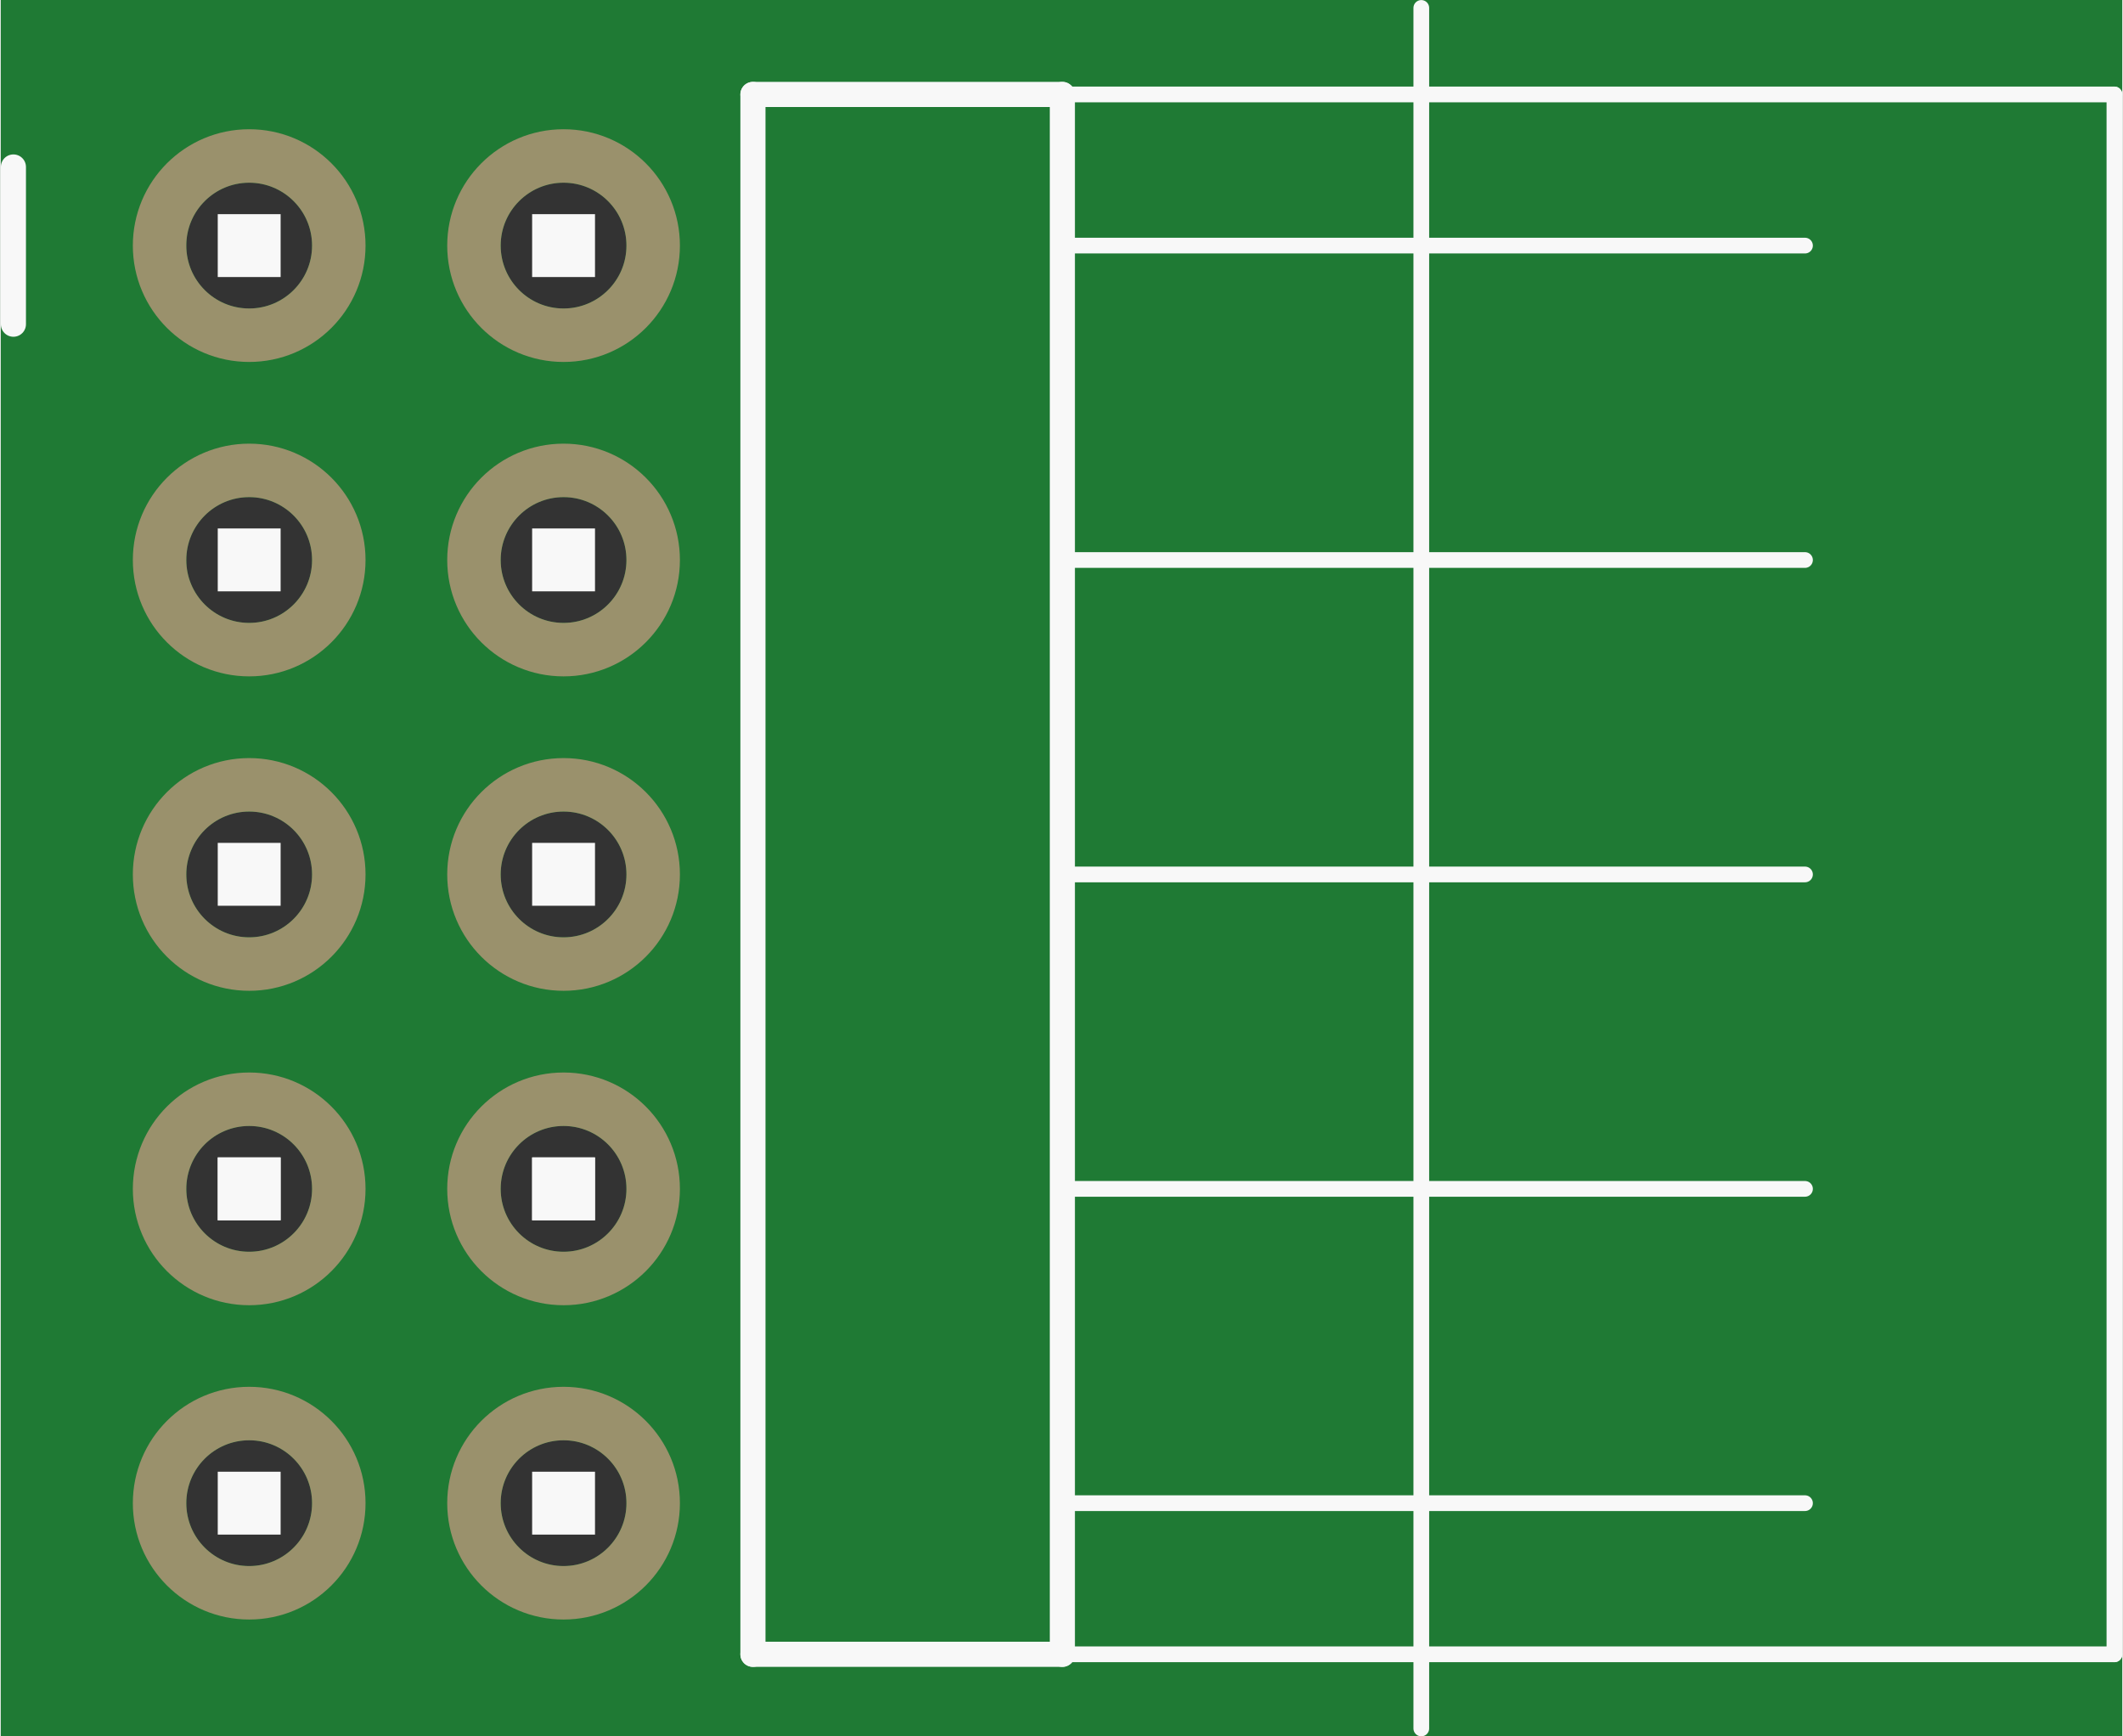<?xml version='1.0' encoding='UTF-8' standalone='no'?>
<!-- Created with Fritzing (http://www.fritzing.org/) -->
<svg xmlns:svg='http://www.w3.org/2000/svg' xmlns='http://www.w3.org/2000/svg' version='1.2' baseProfile='tiny' x='0in' y='0in' width='0.675in' height='0.552in' viewBox='0 0 17.14 14.027' >
<rect x="0" y="0" width="17.14" height="14.027" fill="#333333" stroke="none"/>
<g id='breadboard'>
<path fill='#1F7A34' stroke='none' stroke-width='0' d='M0,0l17.14,0 0,14.027 -17.14,0 0,-14.027z
M1.499,1.984a0.508,0.508 0 1 0 1.016,0 0.508,0.508 0 1 0 -1.016,0z
M4.039,1.984a0.508,0.508 0 1 0 1.016,0 0.508,0.508 0 1 0 -1.016,0z
M1.499,4.524a0.508,0.508 0 1 0 1.016,0 0.508,0.508 0 1 0 -1.016,0z
M4.039,4.524a0.508,0.508 0 1 0 1.016,0 0.508,0.508 0 1 0 -1.016,0z
M1.499,7.064a0.508,0.508 0 1 0 1.016,0 0.508,0.508 0 1 0 -1.016,0z
M4.039,7.064a0.508,0.508 0 1 0 1.016,0 0.508,0.508 0 1 0 -1.016,0z
M1.499,9.604a0.508,0.508 0 1 0 1.016,0 0.508,0.508 0 1 0 -1.016,0z
M4.039,9.604a0.508,0.508 0 1 0 1.016,0 0.508,0.508 0 1 0 -1.016,0z
M1.499,12.143a0.508,0.508 0 1 0 1.016,0 0.508,0.508 0 1 0 -1.016,0z
M4.039,12.143a0.508,0.508 0 1 0 1.016,0 0.508,0.508 0 1 0 -1.016,0z
'/>
<circle id='connector0pin' connectorname='1' cx='2.007' cy='1.984' r='0.724' stroke='#9A916C' stroke-width='0.432' fill='none' />
<circle id='connector1pin' connectorname='2' cx='4.547' cy='1.984' r='0.724' stroke='#9A916C' stroke-width='0.432' fill='none' />
<circle id='connector2pin' connectorname='3' cx='2.007' cy='4.524' r='0.724' stroke='#9A916C' stroke-width='0.432' fill='none' />
<circle id='connector3pin' connectorname='4' cx='4.547' cy='4.524' r='0.724' stroke='#9A916C' stroke-width='0.432' fill='none' />
<circle id='connector4pin' connectorname='5' cx='2.007' cy='7.064' r='0.724' stroke='#9A916C' stroke-width='0.432' fill='none' />
<circle id='connector5pin' connectorname='6' cx='4.547' cy='7.064' r='0.724' stroke='#9A916C' stroke-width='0.432' fill='none' />
<circle id='connector6pin' connectorname='7' cx='2.007' cy='9.604' r='0.724' stroke='#9A916C' stroke-width='0.432' fill='none' />
<circle id='connector7pin' connectorname='8' cx='4.547' cy='9.604' r='0.724' stroke='#9A916C' stroke-width='0.432' fill='none' />
<circle id='connector8pin' connectorname='9' cx='2.007' cy='12.143' r='0.724' stroke='#9A916C' stroke-width='0.432' fill='none' />
<circle id='connector9pin' connectorname='10' cx='4.547' cy='12.143' r='0.724' stroke='#9A916C' stroke-width='0.432' fill='none' />
<line x1='0.102' y1='1.349' x2='0.102' y2='2.619' stroke='#f8f8f8' stroke-width='0.203' stroke-linecap='round'/>
<line x1='6.077' y1='0.763' x2='8.577' y2='0.763' stroke='#f8f8f8' stroke-width='0.203' stroke-linecap='round'/>
<line x1='8.577' y1='0.763' x2='8.577' y2='13.364' stroke='#f8f8f8' stroke-width='0.203' stroke-linecap='round'/>
<line x1='8.577' y1='13.364' x2='6.077' y2='13.364' stroke='#f8f8f8' stroke-width='0.203' stroke-linecap='round'/>
<line x1='6.077' y1='13.364' x2='6.077' y2='0.763' stroke='#f8f8f8' stroke-width='0.203' stroke-linecap='round'/>
<line x1='8.577' y1='7.064' x2='14.577' y2='7.064' stroke='#f8f8f8' stroke-width='0.127' stroke-linecap='round'/>
<line x1='8.577' y1='9.604' x2='14.577' y2='9.604' stroke='#f8f8f8' stroke-width='0.127' stroke-linecap='round'/>
<line x1='8.577' y1='12.143' x2='14.577' y2='12.143' stroke='#f8f8f8' stroke-width='0.127' stroke-linecap='round'/>
<line x1='8.577' y1='4.524' x2='14.577' y2='4.524' stroke='#f8f8f8' stroke-width='0.127' stroke-linecap='round'/>
<line x1='8.577' y1='1.984' x2='14.577' y2='1.984' stroke='#f8f8f8' stroke-width='0.127' stroke-linecap='round'/>
<line x1='11.477' y1='0.064' x2='11.477' y2='13.963' stroke='#f8f8f8' stroke-width='0.127' stroke-linecap='round'/>
<line x1='17.077' y1='0.763' x2='17.077' y2='13.364' stroke='#f8f8f8' stroke-width='0.127' stroke-linecap='round'/>
<line x1='8.577' y1='0.763' x2='17.077' y2='0.763' stroke='#f8f8f8' stroke-width='0.127' stroke-linecap='round'/>
<line x1='8.577' y1='13.364' x2='17.077' y2='13.364' stroke='#f8f8f8' stroke-width='0.127' stroke-linecap='round'/>
<rect x='1.753' y='1.73' width='0.508' height='0.508' stroke='none' stroke-width='0' fill='#f8f8f8' stroke-linecap='round'/>
<rect x='4.293' y='1.73' width='0.508' height='0.508' stroke='none' stroke-width='0' fill='#f8f8f8' stroke-linecap='round'/>
<rect x='4.293' y='4.269' width='0.508' height='0.508' stroke='none' stroke-width='0' fill='#f8f8f8' stroke-linecap='round'/>
<rect x='1.753' y='4.269' width='0.508' height='0.508' stroke='none' stroke-width='0' fill='#f8f8f8' stroke-linecap='round'/>
<rect x='4.293' y='6.809' width='0.508' height='0.508' stroke='none' stroke-width='0' fill='#f8f8f8' stroke-linecap='round'/>
<rect x='1.753' y='6.809' width='0.508' height='0.508' stroke='none' stroke-width='0' fill='#f8f8f8' stroke-linecap='round'/>
<rect x='4.293' y='9.35' width='0.508' height='0.508' stroke='none' stroke-width='0' fill='#f8f8f8' stroke-linecap='round'/>
<rect x='1.753' y='9.35' width='0.508' height='0.508' stroke='none' stroke-width='0' fill='#f8f8f8' stroke-linecap='round'/>
<rect x='4.293' y='11.889' width='0.508' height='0.508' stroke='none' stroke-width='0' fill='#f8f8f8' stroke-linecap='round'/>
<rect x='1.753' y='11.889' width='0.508' height='0.508' stroke='none' stroke-width='0' fill='#f8f8f8' stroke-linecap='round'/>
<rect x='1.753' y='9.35' width='0.508' height='0.508' stroke='none' stroke-width='0' fill='#f8f8f8' stroke-linecap='round'/>
<rect x='4.293' y='9.35' width='0.508' height='0.508' stroke='none' stroke-width='0' fill='#f8f8f8' stroke-linecap='round'/>
</g>
</svg>